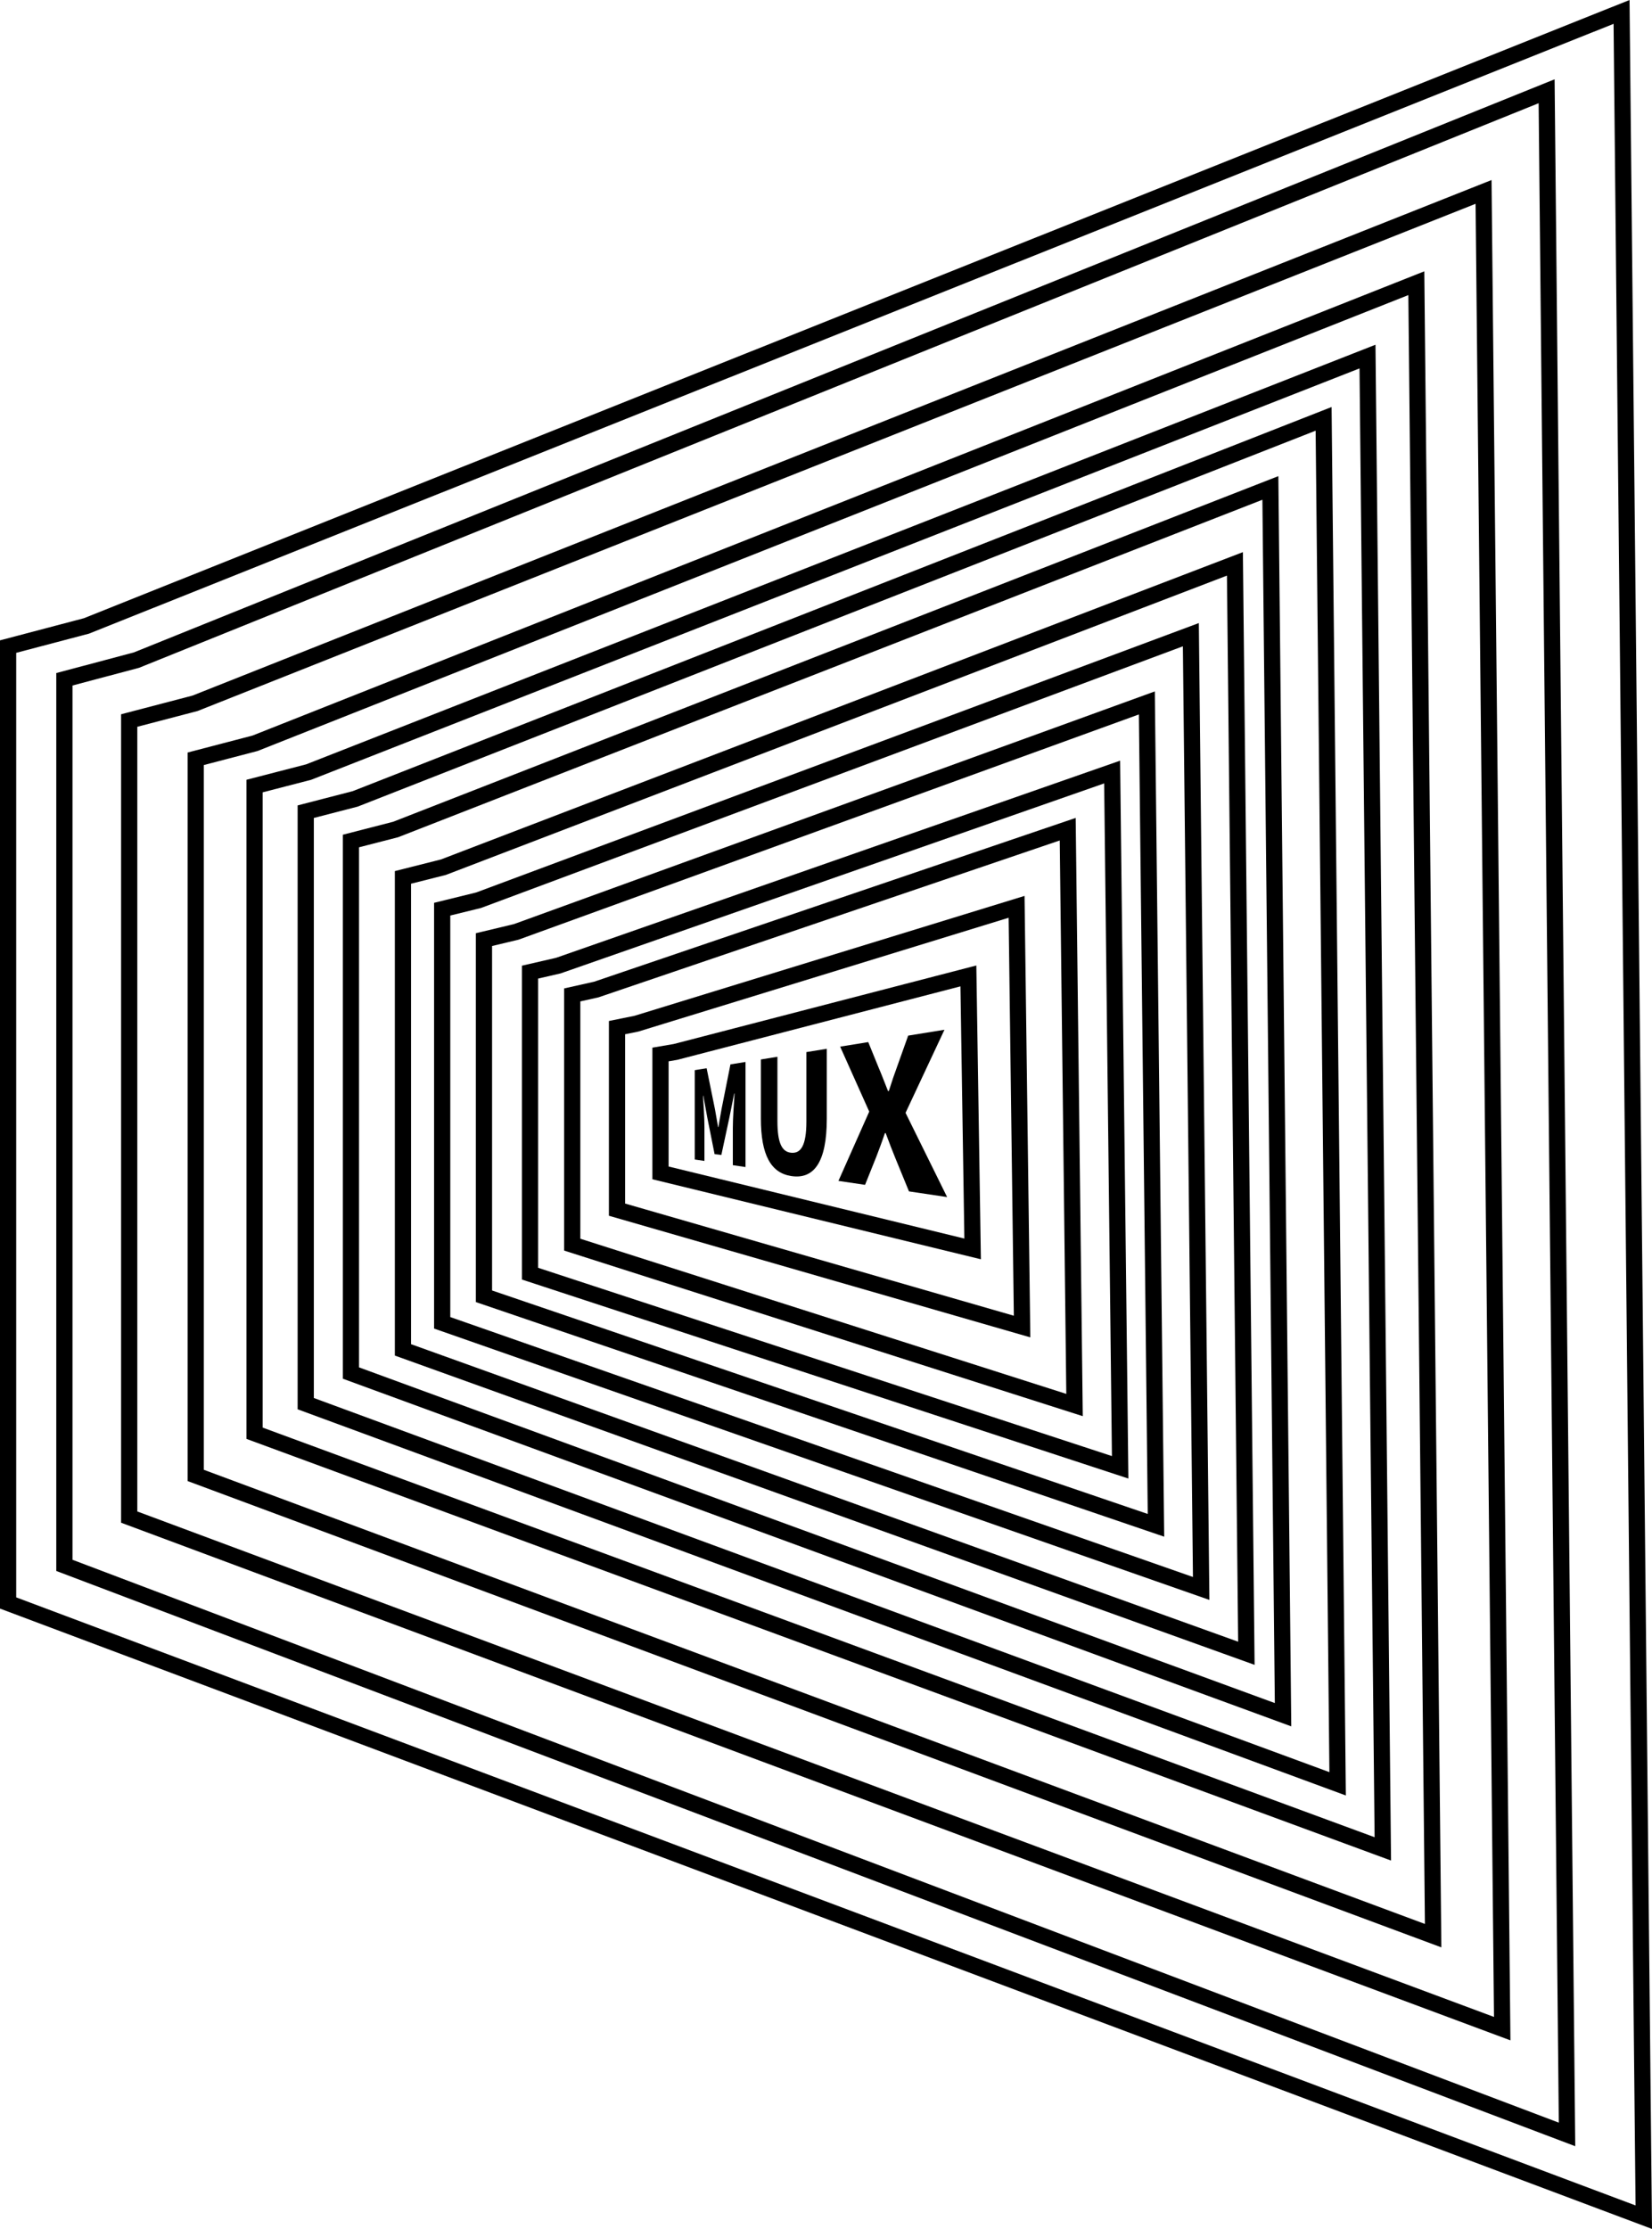 <?xml version="1.0" encoding="UTF-8"?><svg id="a" xmlns="http://www.w3.org/2000/svg" viewBox="0 0 1937.14 2612.74"><defs><style>.c{fill:none;fill-rule:evenodd;stroke:#000;stroke-miterlimit:10;stroke-width:19px;}</style></defs><polygon class="c" points="699.24 1159.91 1252 971.97 1260 1646.97 671 1458.97 671 1166.24 699.24 1159.91"/><polygon class="c" points="654.68 1131.89 1304.1 904.97 1313.5 1719.97 621.5 1492.98 621.5 1139.53 654.68 1131.89"/><polygon class="c" points="605.28 1092.37 1344.8 823.97 1355.5 1787.97 567.5 1519.48 567.5 1101.41 605.28 1092.37"/><polygon class="c" points="561.17 1055.25 1396.41 743.97 1408.5 1861.97 518.5 1550.59 518.5 1065.73 561.17 1055.25"/><polygon class="c" points="519.92 1016.52 1448.07 660.97 1461.5 1937.97 472.5 1582.31 472.5 1028.49 519.92 1016.52"/><polygon class="c" points="463.9 972.34 1489.65 571.97 1504.5 2009.97 411.5 1609.46 411.5 985.83 463.9 972.34"/><polygon class="c" points="416.51 936.45 1552.07 490.97 1568.5 2090.97 358.5 1645.34 358.5 951.45 416.51 936.45"/><polygon class="c" points="361.93 905.01 1603.53 417.97 1621.5 2167.25 298.5 1680.04 298.5 921.41 361.93 905.01"/><polygon class="c" points="299.07 871.27 1660.79 331.97 1680.5 2268.97 229.5 1729.48 229.5 889.44 299.07 871.27"/><polygon class="c" points="228.69 824.41 1739.63 224.97 1761.5 2377.97 151.5 1778.32 151.5 844.6 228.69 824.41"/><polygon class="c" points="159.98 773.79 1813.57 106.97 1837.5 2501.97 75.5 1834.92 75.5 796.25 159.98 773.79"/><polygon class="c" points="101.46 733.69 1901.45 13.97 1927.5 2598.97 9.5 1879 9.5 757.93 101.46 733.69"/><polygon class="c" points="746.27 1199.96 1192.05 1062.97 1198.5 1554.97 723.5 1417.94 723.5 1204.57 746.27 1199.96"/><polygon class="c" points="792.05 1233.07 1135.53 1143.97 1140.5 1463.97 774.5 1374.85 774.5 1236.07 792.05 1233.07"/><g id="b"><g><path d="M814.68,1254.43l13.92-2.25,9.8,48.22c1.25,6.61,2.34,13.83,3.61,20.82h.39c1.28-6.94,2.36-14.24,3.65-21l10.46-52.55,17.67-2.86v123.2l-14.86-2.21v-43.52c0-11.56,1.27-28.87,2.02-40.43l-.43,.03-5.66,28.16-9.38,43.8-7.94-.97-8.56-42.91-4.65-25.53-.35,.02c.61,10.4,1.66,26.11,1.66,36.66v39.72l-11.36-1.69v-104.72Z"/><path d="M892.21,1311v-69.11l19.4-3.14v75.46c0,26.4,5.61,36.05,16.17,37.04,11.13,1.05,17.8-8.17,17.8-36.63v-81.37l23.92-3.87v81.99c0,51.3-15.25,71.27-41.72,67.18-23.68-3.66-35.57-24.31-35.57-67.55Z"/><path d="M1019.26,1303.01l-34.09-76.15,32.95-5.33,12.39,30.47c3.31,7.61,6.49,16.27,10.81,26.96l.93-.05c3.53-11.28,6.77-20.64,9.91-29.14l12.77-35.82,42.55-6.88-45.63,97.4,48.75,98.72-44.72-6.65-15.84-38.62c-3.89-9.45-7.43-18.76-11.47-29.67l-.92-.03c-3.51,10.49-6.82,19.18-10.1,27.78l-13.18,32.87-31.21-4.64,36.1-81.22Z"/></g></g></svg>